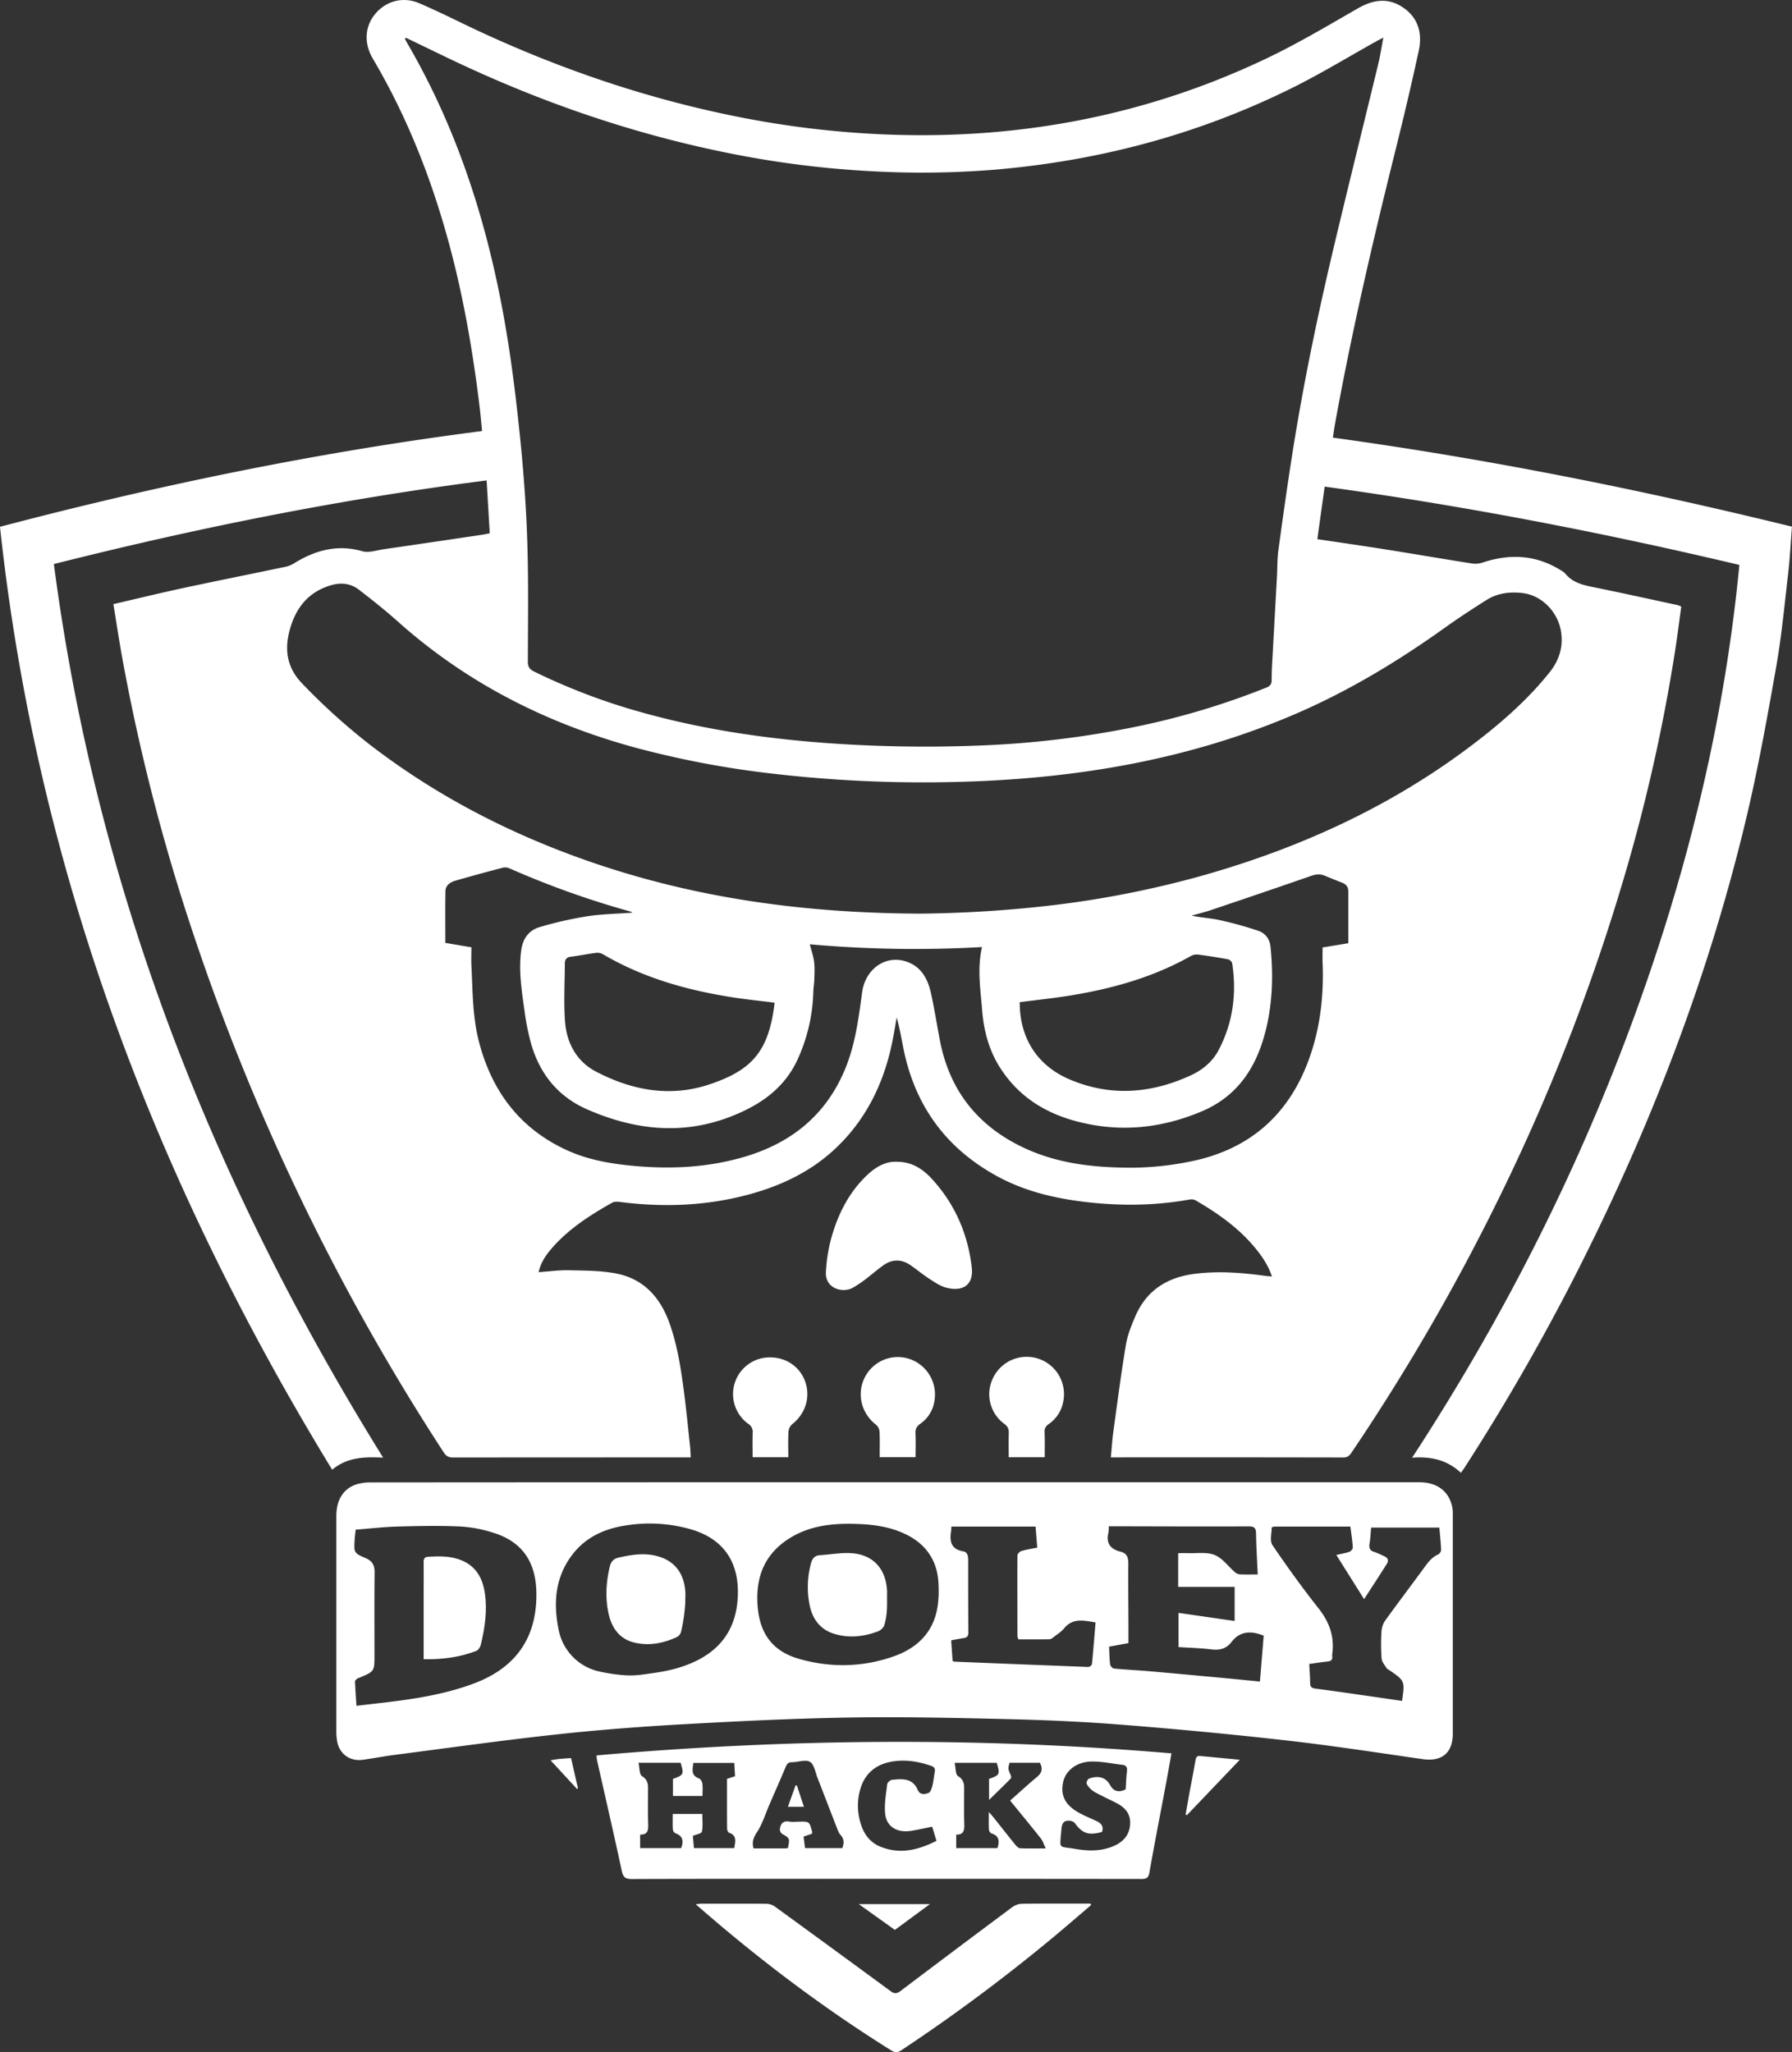 <svg id="Layer_1" data-name="Layer 1" xmlns="http://www.w3.org/2000/svg" viewBox="0 0 1464.57 1677.34"><rect x="0" y="0" width="1464.57" height="1677.34" fill="#333333" stroke="none"/><defs><style>.cls-1{fill:#fff;}</style></defs><title>white</title><path class="cls-1" d="M594.73,1392.2c-15.06-.67-29.14-.54-41.66,9.89C407.79,1164.14,311.43,909.82,281.6,631.37c130-34.21,260.78-61.16,394-78.26-.71-7-1.28-13.77-2.1-20.5-5.18-42.17-12.22-84-22.91-125.15-14.48-55.75-34.94-109.08-64.32-158.8-7.36-12.46-6.56-26.23,2-36.5,8.75-10.49,22.57-14.45,35.9-8.76,16.74,7.15,33,15.5,49.47,23.16,68.63,31.83,139.87,55.81,214.18,70.32a775.28,775.28,0,0,0,115.47,13.73c109.23,4.68,213.79-14.72,312.69-61.71,25.77-12.24,50.42-26.91,75.19-41.15,12.45-7.16,24.5-9.15,36.73-1.09,12.7,8.37,16.31,21.23,13.28,35.31-6.14,28.56-12.94,57-20,85.33-18.15,73-35.13,146.18-48.53,220.19-.62,3.44-1.09,6.92-1.72,11,126.37,17.4,251.1,42.29,375.21,72.78-1,12.86-1.62,25.53-3.08,38.1-3,25.58-5.36,51.28-9.83,76.6-7.35,41.6-14.81,83.26-24.61,124.32-30.11,126.15-76.12,246.57-134.26,362.4a1788.7,1788.7,0,0,1-95.78,167.64c-.89,1.38-1.88,2.69-3,4.31-11.06-10.43-24.25-13.57-39.89-12.37,72.24-110.64,131.62-226.69,177.47-349.55s77.39-249,90-380.18c-111.92-26.53-224.47-48.3-338.93-64l-6,42.93c19.35,2.9,38,5.57,56.64,8.53,23.27,3.7,46.49,7.71,69.76,11.37a19.2,19.2,0,0,0,8.68-.77c21.39-7.06,42.09-6.54,61.89,5.1,2,1.18,4.29,2.3,5.72,4,6.59,8,15.86,9.58,25.24,11.48,22.26,4.53,44.44,9.45,66.64,14.23a19.82,19.82,0,0,1,2.86,1.2c-1.61,11.64-3.06,23.38-4.87,35.07a1432.73,1432.73,0,0,1-39,176.48,1659,1659,0,0,1-100.62,262.67,1737.87,1737.87,0,0,1-125,217.26c-1.7,2.52-3.27,4-6.7,4q-93-.18-186-.09h-4c.7-7.36,1.12-14.31,2.07-21.18,3.25-23.67,6.32-47.37,10.25-70.92,1.33-8,4.49-15.75,7.71-23.24,9-21,25.8-31.72,48-34.62,19.59-2.56,39.08-1.06,58.53,1.64,1.48.21,3,.28,5.1.48-2.81-8.57-7.44-15.56-12.71-22.12-13.64-17-31.08-29.33-49.71-40.14a7.51,7.51,0,0,0-4.73-.68c-28.72,5.18-57.51,5.35-86.44,1.88-24.61-3-48.36-8.7-70.29-20.53-42.78-23.07-68.49-58.71-77.61-106.4-1.51-7.87-3-15.75-5.17-23.78-.93,5.26-1.82,10.53-2.79,15.78-6.36,34.39-20.18,65-45.58,89.72-21.09,20.53-46.75,32.53-74.84,39.84-34,8.83-68.37,9.92-103.07,5.48-2.05-.26-4.58-.35-6.26.6-18.42,10.41-36.18,21.76-50.07,38.11-4.55,5.36-8.39,11.18-10.06,18.7,8.58-.6,16.68-1.76,24.76-1.58,12.67.28,25.55.25,37.94,2.52,22.84,4.19,36.61,19.37,44.25,40.74,6.63,18.56,9.46,37.9,12,57.3,1.88,14.6,3.29,29.25,4.86,43.88.28,2.63.32,5.29.5,8.54h-5.74q-94.24,0-188.48.08c-3.61,0-5.62-1.08-7.61-4.13A1847.26,1847.26,0,0,1,439.83,964.78,1624.23,1624.23,0,0,1,381.5,738.43c-2.62-14.44-4.8-29-7.25-43.85,19.36-4.48,38.32-9.12,57.39-13.21,27.92-6,55.93-11.55,83.88-17.43a24,24,0,0,0,7.22-3.21c17.12-10.41,34.94-15.12,55.05-9.38,5.17,1.48,11.48-.77,17.22-1.6q40.44-5.87,80.85-11.92c1.81-.27,3.59-.69,6-1.15l-2.55-43.21c-119.42,15.27-236.66,38.84-353.68,68.35C360.05,925.53,454.6,1166.71,594.73,1392.2ZM613.38,231.66l-.84.81c.51,1,1,2,1.54,3C657.36,309.49,682,390,695.8,474c4.86,29.5,8.35,59.27,11.31,89,2.7,27.11,4.63,54.36,5.46,81.59,1,32.3.52,64.65.43,97,0,4.15,1.36,6.24,4.93,8a506.84,506.84,0,0,0,87,33.14c49.59,14,100.23,21.55,151.55,25.35a1117.74,1117.74,0,0,0,123.93,2.14,781.06,781.06,0,0,0,124.93-14.5,627.53,627.53,0,0,0,111.3-32.94c2.92-1.18,4.26-2.78,4.26-5.86q0-6.27.34-12.55,2-36.28,4-72.56c.39-7.17.21-14.41,1.18-21.49,3.7-27,7.47-54,11.74-80.88,9-56.77,20.75-113,34.05-168.91,11.71-49.22,23.93-98.32,35.82-147.5,1.61-6.66,2.63-13.47,4.17-21.47-2.69,1.39-3.85,1.94-5,2.57-23.06,12.85-45.64,26.65-69.26,38.38-76.46,38-157.6,59.6-242.55,66.91A737.78,737.78,0,0,1,995,340.8a797.75,797.75,0,0,1-111.44-13.59C802.43,311.53,724.86,285,650.31,249.46,638,243.59,625.69,237.6,613.38,231.66ZM1034,947.57a1017.87,1017.87,0,0,0,107.91-6.87,811.25,811.25,0,0,0,118.92-23.26c85.46-23.75,164.6-60.37,234.38-115.83,19.31-15.34,37.45-32,52.87-51.33,7.76-9.75,11.27-20.62,9.33-33.2-2.48-16-15.57-29.65-31.44-31.55-10.34-1.23-20.53,0-29.51,5.7-11.58,7.33-23.09,14.83-34.23,22.8-39.44,28.19-80.8,53-125.56,71.88-88.83,37.52-182.13,52.15-277.83,54.11A1062.31,1062.31,0,0,1,914,833.25,768.2,768.2,0,0,1,801.34,812c-72.77-19.76-138.4-52.9-194.86-103.44-10.08-9-20.75-17.43-31.46-25.71-6.91-5.34-14.85-6.15-23.31-3.59-18.77,5.68-28.86,19.2-33.55,37.29-4.16,16-1.79,30.36,10.48,43a512,512,0,0,0,55.09,49.8c55.78,43,117.59,74.52,184.11,97.13C852.61,935.26,940,947.2,1034,947.57Zm-367.13,27.5c0,5-.21,9.89,0,14.71,1.06,20.69.86,41.55,6,61.8,10.34,40.46,33,71.26,71.52,89.1,18.16,8.4,37.57,11.56,57.33,13.26,29.59,2.54,58.79.94,87.47-7.37,37.92-11,66.25-33.07,82.24-69.93,9-20.7,11.79-42.76,14.77-64.74,2.62-19.34,19.57-31.29,37.06-24.83,11.75,4.34,16.78,14.44,19.27,25.77,2.79,12.71,4.78,25.59,7.24,38.37q11.46,59.5,65.8,86.39c29.23,14.49,60.79,17.75,92.7,17.61a246.11,246.11,0,0,0,44.75-4.77c49.59-9.47,82.7-38.6,99.21-86.25,8.57-24.73,11.34-50.38,10.31-76.49-.16-4.14,0-8.29,0-12.5l21-3.45c0-14.63,0-28.52,0-42.41,0-3.76-1.86-5.83-5.14-7.11-4.67-1.81-9.32-3.66-13.94-5.62-3.89-1.65-7.44-1.26-11.49.16-27.26,9.51-54.61,18.75-82,28-5.08,1.71-10.31,2.95-15.47,4.4,7.68,1.72,15.37,2,22.76,3.64A300.17,300.17,0,0,1,1310,961.6c5.77,2,9.38,6.69,10,13.26,2.4,24.32,1.59,48.37-5,72.1-7.87,28.43-23.33,50.45-51.31,62.25-32.91,13.88-66.63,17.36-101.44,8.32-27-7-49-21-63.93-45.05-8.63-13.93-12.68-29.45-14-45.61-1.35-17.18-4.21-34.43-.13-52a963.57,963.57,0,0,1-140.75-2.24c1.33,5.29,3,9.88,3.54,14.6s.24,9.7.11,14.56c-.09,3.17-.68,6.32-.78,9.48a141,141,0,0,1-13.18,56.2c-11.11,23.63-31.16,37-54.58,46.07-39.8,15.35-78.79,10.75-117-5.94-23.54-10.29-38.45-28.54-45.66-52.92a195,195,0,0,1-5.64-27.95c-2.3-16.21-4.85-32.43-2.71-48.95,1.25-9.68,6.16-16.62,15.21-19.25a307.06,307.06,0,0,1,38.44-8.76c12.27-1.9,24.81-2.08,37.27-3a5.66,5.66,0,0,0-1.44-.87,725.49,725.49,0,0,1-99-35.34,8.65,8.65,0,0,0-5.24-.61c-13,3.41-26,6.91-39,10.68-4.09,1.19-8,3.62-8.11,8.48-.24,14-.09,28.09-.09,42.37ZM1115,1019.92c-.11,29.41,14.43,51.9,40.68,63.1,33.33,14.22,66.55,11.73,99.11-3.27,9.83-4.53,17.91-11.3,22.95-21,11.6-22.26,14.63-46,10.9-70.63-.19-1.26-2.13-3-3.49-3.24q-12.31-2.3-24.74-3.88a9.85,9.85,0,0,0-5.66,1.27c-29.65,16.71-61.8,26-95.08,31.65C1144.92,1016.47,1130,1018,1115,1019.92Zm-200.36.41c-11.47-1.44-22.61-2.56-33.65-4.26-37.4-5.79-73.42-15.84-106.37-35.18a9.56,9.56,0,0,0-5.59-1.3c-7,.87-13.83,2.34-20.79,3.16-3.65.43-5,2.29-5,5.53-.06,15.85-1,31.78.16,47.54,1.34,17.54,9.44,32.58,25.41,40.91,29.3,15.27,60.39,21.15,92.56,10.41C896,1075.58,910,1060.35,914.68,1020.33Z" transform="translate(-281.6 -200.79)"/><path class="cls-1" d="M1012.57,1412.34h429.17c14.49,0,24.26,7.48,26.82,20.6a31.43,31.43,0,0,1,.39,6q0,89.45,0,178.91c0,15.76-9,23-24.5,20.81-37.23-5.37-74.42-11.09-111.78-15.33-44.52-5.05-89.16-9.23-133.83-12.79-30.67-2.45-61.46-3.81-92.22-4.57-43.51-1.06-87.05-2-130.56-1.34-45.65.74-91.3,3-136.9,5.55-34.56,1.94-69.12,4.61-103.52,8.36-43.7,4.76-87.24,10.9-130.84,16.54-8.78,1.14-17.49,2.79-26.26,4.06-11.37,1.64-20.14-5.06-21.6-16.4a43.15,43.15,0,0,1-.46-5.49q0-88.7,0-177.4c0-13.35,6-22.66,17.06-26a39.38,39.38,0,0,1,11.36-1.39Q798.74,1412.29,1012.57,1412.34ZM572.3,1451.07c-.35,3.27-.72,5.75-.86,8.24-.58,10.47-.72,10.85,8.93,15,5.71,2.47,7.46,6,7.39,11.94-.27,22.44-.11,44.89-.11,67.33,0,13.3,0,13.3-12.05,18.42a8.66,8.66,0,0,0-2.27,1c-.69.59-1.62,1.5-1.59,2.23.27,6.43.73,12.84,1.18,19.83,12.07-1.44,23.52-2.66,34.93-4.19,20.72-2.78,41.2-6.65,60.88-14,34.88-13,52-38.08,51.23-74.84-.55-24.67-11.65-40.85-34.3-48.15a108.78,108.78,0,0,0-27.92-5.39c-17.17-.8-34.42-.41-51.63.05C595,1448.88,583.82,1450.19,572.3,1451.07Zm215.23,118.57a72,72,0,0,0,18.75-.07c9.13-1.24,18.76-2.45,28-5.07,27.46-7.81,47.09-24,50-54.5,2.62-27.92-7.84-50.31-37.84-59.15a122.37,122.37,0,0,0-53.65-3.17c-17.19,2.64-32.44,9.51-43.34,23.71-14.32,18.66-15.77,39.91-11.19,62a43.36,43.36,0,0,0,30.65,33A133.42,133.42,0,0,0,787.53,1569.64Zm416.33-25.83-15.83,2.9c.27,5.33.29,10,.88,14.62.16,1.25,2,3.16,3.15,3.27,9.82.94,19.68,1.38,29.51,2.24,20.65,1.8,41.29,3.75,61.94,5.67,9.09.84,18.16,1.77,27.81,2.72l3.07-37.53c-10.56-4.17-19.43-3.81-26.46,5.37-4.09,5.34-9.61,6.71-16.32,5.88-8.87-1.1-17.85-1.31-26.81-1.91V1519.1l45.84,6.62v-27.83h-46.14v-27.61c2.77,0,5.1-.08,7.43,0,7.52.29,15.75-1.13,22.35,1.49,6.42,2.55,11.12,9.35,16.69,14.15a7,7,0,0,0,3.91,1.69c4.62.21,9.25.08,14.63.08-.51-11.72-1.19-22.54-1.36-33.37-.07-4.46-1.29-5.94-6-5.92-36.16.14-72.33,0-108.5-.08h-5.88a31.94,31.94,0,0,1-.29,5.29c-2.14,8.69,1.84,13.45,9.91,15.46,5.28,1.32,6.4,4.83,6.36,9.76-.13,17.08.06,34.15.12,51.23C1203.87,1534.6,1203.86,1539.09,1203.86,1543.81Zm-227.23-97.53c-16.6-.14-32.77,2-47.4,10.42-22.18,12.72-30.52,32.52-28.39,57.43,1.92,22.4,12.48,36.49,34,42.61,25.86,7.34,51.92,6.83,77.35-2.17,17.29-6.12,30.29-17.46,34.73-35.91,1.91-7.94,2.13-16.55,1.61-24.76-1.12-17.52-9.92-30.56-25.66-38.54C1008.37,1448,992.61,1446.47,976.63,1446.28Zm375,114.56c.28,5.63.68,10.61.73,15.6,0,3.14,1.22,4.16,4.4,4.57,15.74,2,31.44,4.36,47.15,6.61,7.86,1.12,15.71,2.29,23.55,3.43,2.34-16.39,2.34-16.39-10.56-25.26-.69-.47-1.62-.81-2-1.46-1.54-2.55-3.92-5.12-4.14-7.84a161.11,161.11,0,0,1-.1-22.08,17.93,17.93,0,0,1,3-9c10.46-14.53,21.32-28.77,31.87-43.24,3.18-4.36,6.25-8.57,11.44-10.82a4.86,4.86,0,0,0,2.44-3.68c-.24-6-.92-12-1.47-18.3h-55.73c-.41,4.42-.58,8.75-1.29,13-.58,3.47,0,5.7,3.7,6.85a89.59,89.59,0,0,1,8.28,3.55c2.89,1.24,3.86,3.48,2.25,6.05-6,9.59-12.22,19-18.69,29.05l-22.71-36.11c4-.93,7.5-1.46,10.75-2.62,1.23-.44,2.81-2.41,2.73-3.59-.35-5.43-1.22-10.84-2-17-20.87,0-41.27,0-61.67,0-.92,0-2.63.54-2.64.83,0,4.84-1.67,10.93.62,14.32,12,17.69,24.53,35.05,37.78,51.82,8.91,11.29,13.06,23.28,11.08,37.45a5.36,5.36,0,0,0,0,1.5c.45,3-1,4.1-3.9,4.37C1361.75,1559.34,1357,1560.13,1351.66,1560.84Zm-292.45-112.27c-.13,1.71-.13,2.86-.32,4-1.33,8.25.18,14.55,9.92,16.22,3.57.61,4.09,3.93,4.09,7.15,0,19.75,0,39.5.14,59.25,0,3.09-1.22,4.12-3.9,4.53-3.28.5-6.53,1.15-10.13,1.79l1.16,16.84c.72.33,1,.58,1.32.6q54.86,2.25,109.73,4.36a3.77,3.77,0,0,0,2.84-2.32c1.11-11.27,2-22.56,2.93-34.09-9.74-1.61-18.66-3.8-25.79,4.94-2.28,2.8-5.56,4.8-8.46,7.06-1,.78-2.25,1.74-3.4,1.76-8.63.15-17.25.08-25.38.08a14.14,14.14,0,0,1-.8-2.3c0-22.09-.13-44.19,0-66.28,0-1.27,1.92-3.24,3.31-3.66,4.08-1.22,8.34-1.81,12.89-2.73l-1.38-17.19Z" transform="translate(-281.6 -200.79)"/><path class="cls-1" d="M769.19,1635.59c156.72-13.8,312.9-15.09,469.82-1.67-1.52,8.47-2.89,16.46-4.39,24.44-4.56,24.3-9.33,48.56-13.62,72.9-.77,4.36-2.31,5.32-6.41,5.32q-129.91-.16-259.82-.08c-52.27,0-104.53-.08-156.8.13-5.13,0-7-1.26-8.16-6.47-6.52-30.37-13.52-60.63-20.33-90.94A30.11,30.11,0,0,1,769.19,1635.59Zm112.52,75.77c.75-5.1,2.54-10.24-4.29-12.59-.83-.29-1.57-2.15-1.58-3.28-.11-13.55-.07-27.11-.07-40.74l6.58-2.15-.62-10.85H848.28c-.72,5.33-2.08,10.31,4.63,12.68,1.28.45,2.5,2.7,2.71,4.26.42,3.08.12,6.27.12,10.05H831.59v-13.95c8.86-3.21,9.11-3.74,6.26-13.16H803.44c.94,4.12.62,9.46,2.8,10.84,4.2,2.66,5,5.75,5,9.88,0,9.38-.18,18.77.07,28.14.14,5.17.52,10-6.54,9.86v11h33.53c2.25-5.78,1.3-10-4.78-12.17a4.05,4.05,0,0,1-2-3c-.23-4.29-.1-8.6-.1-12.74h24.15c0,5.32.64,10.1-.35,14.51-.35,1.57-4.67,2.24-7.36,3.4l.89,10Zm181.39-11v11h33.68c1.75-5.49,1.65-10-4.85-12a4,4,0,0,1-2.07-3c-.23-4.41-.1-8.85-.1-14.53,1.93,2.22,3,3.39,4,4.64,5.94,7.46,11.81,15,17.82,22.37,1,1.18,2.48,2.61,3.79,2.66,6.48.27,13,.12,20.92.12-1.64-3.38-2.41-6.07-4-8.1-7.74-9.81-15.71-19.44-25.13-31,7.47-6.61,14.62-13.2,22.07-19.41,4-3.35,4.77-6.86,2.22-11.49h-24.76c-1.34,5-1.29,4.94,1,10.22.34.78.42,2.24-.06,2.71-5.76,5.82-11.65,11.51-17.68,17.4v-17.17c8.81-3.09,9.14-3.82,6.23-13.12H1061.8c.92,4.08.59,9.45,2.78,10.83,4.2,2.66,5,5.74,5,9.87,0,9.54-.2,19.09.09,28.62C1069.84,1696.08,1069.77,1700.48,1063.11,1700.35Zm-137.56,11c1.63-8.1,1.58-8-4.9-11.77a4.56,4.56,0,0,1-1.66-3.74c.55-4.25,2.46-7.08,7.6-6.17,2.6.46,5.35.12,8,.07,8.48-.18,8.48-.19,10.76,8.19a7,7,0,0,1,0,1.6l-7,2.43,1.21,9.38h30.48c1.47-4.08,1.54-7.56-1.56-10.88-1.52-1.63-2.26-4.06-3.11-6.23-5.23-13.38-10.34-26.8-15.58-40.17-1.82-4.64-2.74-11.09-6.21-13.21s-9.65.26-14.65.27c-2.83,0-4.06,1.17-5.1,3.65-4.32,10.32-8.86,20.56-13.31,30.83-3.32,7.66-5.76,15.9-10.27,22.79-2.92,4.46-4.24,8-2.78,13.19,8.46,0,16.81,0,25.16,0C923.67,1711.6,924.64,1711.46,925.55,1711.38Zm256.72-13.24c-10.95,3.08-16,1.33-22.25-7.22-.83-1.13-2.85-1.83-4.37-1.93-5.71-.35-6.28,3.37-6.65,8-1.25,15.89-2.69,12.59,11.44,15.05,10.67,1.86,21.73,2.06,32.05-2.66,7.55-3.45,12.32-9.15,12.77-17.74.43-8.25-4.13-13.46-11-17-6.08-3.15-12.38-5.9-18.31-9.3a18.1,18.1,0,0,1-6.11-6.22c-.53-.87.18-4,2.17-4.66,6.14-2.15,12.91-1.79,16.81,5.34,2.88,5.26,7.09,6.4,12.77,3.57.32-4.78.43-9.8,1.06-14.75.4-3.13-.53-4.9-3.58-5.28-8.57-1-17.19-2.94-25.74-2.71-12.13.32-20.88,7.58-22.86,16.92-2.39,11.23,2,19.27,14.34,25.69,4.44,2.31,9.1,4.2,13.61,6.37C1182.06,1691.37,1183.64,1694.13,1182.26,1698.15Zm-138.81-4.25c-6.2,1.23-11.73,2.53-17.32,3.4-11.29,1.75-19.94-3.31-21.08-13.9-.86-7.94.71-16.19,1.65-24.25.16-1.38,2.48-3.45,4-3.59,8.2-.77,16.68-1.61,20.86,8.12,1.91,4.44,5.82,3.78,8.92,2.62,1.57-.59,2.59-3.64,3.13-5.77.94-3.71,1.26-7.57,1.93-11.35.43-2.42,0-3.95-2.71-4.92-10.1-3.6-20.45-5.31-31.06-3.78-13.14,1.9-22.7,8.84-26.8,21.83a48.51,48.51,0,0,0,.4,30.08c2.6,8,7.51,14.36,15.32,17.64,16.1,6.76,31.26,3,46.29-4.58Z" transform="translate(-281.6 -200.79)"/><path class="cls-1" d="M1173.33,1757.92c-10.29,8.76-20.48,17.63-30.88,26.26a1440.51,1440.51,0,0,1-124,92.28c-3,2-5.12,2.35-8.39.31-55.5-34.66-107.54-73.95-156.85-116.91l-3-2.57c2-.23,3.24-.49,4.43-.49,17.92,0,35.85-.1,53.77.09a12.49,12.49,0,0,1,6.71,2.42q47.3,34.38,94.4,69c2.91,2.14,5,2.14,7.91-.05q45.46-34.35,91.15-68.4a14.76,14.76,0,0,1,8-3c18.73-.25,37.47-.13,56.2-.13Z" transform="translate(-281.6 -200.79)"/><path class="cls-1" d="M1014.17,1150.36c12.79-.08,21.74,6,29.21,14.2,18.63,20.35,29.15,44.58,32.4,71.88,1.86,15.67-8.44,20.18-21,16.79-4.84-1.31-9.32-4.38-13.62-7.17-5.32-3.45-10.21-7.56-15.44-11.17-7.46-5.15-15.1-5-22.4.26-5.15,3.71-9.92,7.94-15,11.76a93.4,93.4,0,0,1-9.58,6.35c-8.29,4.78-22.8.79-22.14-12.55a129.72,129.72,0,0,1,4.82-29.46c5.4-18.64,14.09-35.76,28.31-49.47C996.8,1155,1004.81,1150.07,1014.17,1150.36Z" transform="translate(-281.6 -200.79)"/><path class="cls-1" d="M1135.43,1391.89H1106c0-6.6-.15-13.07.06-19.51.11-3.4-.67-5.6-3.7-7.81a30,30,0,0,1-9.31-37.15,30.49,30.49,0,0,1,58.11,14c-.42,9.68-4.5,17.73-12.5,23.41a6.86,6.86,0,0,0-3.34,6.57C1135.59,1378.09,1135.43,1384.75,1135.43,1391.89Z" transform="translate(-281.6 -200.79)"/><path class="cls-1" d="M1029.88,1391.87h-29.33c0-7.12.21-14.1-.13-21a8.4,8.4,0,0,0-2.87-5.56c-11.86-9.18-15.86-24.84-9.45-38.15a30.25,30.25,0,0,1,34.36-16.33,30.66,30.66,0,0,1,23.23,31.61c-.53,9.13-4.49,16.78-12,22.13-2.92,2.08-4.08,4.22-3.9,7.81C1030.12,1378.66,1029.88,1385,1029.88,1391.87Z" transform="translate(-281.6 -200.79)"/><path class="cls-1" d="M925.87,1391.9H896.69c0-6.69-.14-13.3.06-19.9a7.79,7.79,0,0,0-3.65-7.46,30,30,0,0,1,17.82-54.29c13.51,0,24.91,8,29,20.55s-.29,25.73-10.84,34.05a9.22,9.22,0,0,0-3.07,6C925.62,1377.7,925.87,1384.55,925.87,1391.9Z" transform="translate(-281.6 -200.79)"/><path class="cls-1" d="M1250.59,1683.87c1.09-6.17,2.14-12.36,3.28-18.52,1.61-8.7,3.39-17.38,4.87-26.1.43-2.55,1.41-3.42,3.94-3.16,10.27,1,20.55,2,32.19,3.07l-43.26,45.3Z" transform="translate(-281.6 -200.79)"/><path class="cls-1" d="M1041.59,1757.13l-28.61,21.1-29.54-21.1Z" transform="translate(-281.6 -200.79)"/><path class="cls-1" d="M731.55,1639.57c3-.47,5.1-.9,7.2-1.11,3-.29,6-.43,9.56-.67l5.64,24.69-.75.57Z" transform="translate(-281.6 -200.79)"/><path class="cls-1" d="M627.84,1557c0-18,0-35.2,0-52.43,0-9,.09-18.08,0-27.12,0-3,.88-4.08,4-4.25,9.4-.53,18.71-.67,27.57,3.19,11.68,5.08,16.75,14.88,18.47,26.74,2.07,14.28,0,28.34-3.38,42.2-.45,1.83-2,4.18-3.59,4.8C657.12,1555.51,642.79,1557.23,627.84,1557Z" transform="translate(-281.6 -200.79)"/><path class="cls-1" d="M841.72,1509.93a144.49,144.49,0,0,1-3.39,24.21,7.28,7.28,0,0,1-3.28,4.61c-11.18,5.19-22.94,7.55-35.1,4.59s-18.43-12-21-23.76c-2.79-12.81-2-25.56,1-38.26,1-4.18,3.1-6.51,7.51-7.48,9.38-2.06,18.76-3.69,28.3-1.83,15.8,3.09,24.66,13.25,25.9,29.4.22,2.83,0,5.69,0,8.53Z" transform="translate(-281.6 -200.79)"/><path class="cls-1" d="M1006.57,1506.9c.09,8.25,0,15.33-2.48,22.89a10.14,10.14,0,0,1-4.38,4.19c-11.82,4.55-24,6-36.3,2.24-11.14-3.37-17.46-11.62-19.93-22.57a74.56,74.56,0,0,1,.86-34.8c1-3.85,2.85-6.65,7.35-6.91,8.79-.51,17.66-2.29,26.34-1.59,17.42,1.4,27.57,12.92,28.52,30.52.11,2,0,4,0,6Z" transform="translate(-281.6 -200.79)"/><path class="cls-1" d="M932.9,1660.24l5.72,17.34H925.53l6.27-17.5Z" transform="translate(-281.6 -200.79)"/></svg>